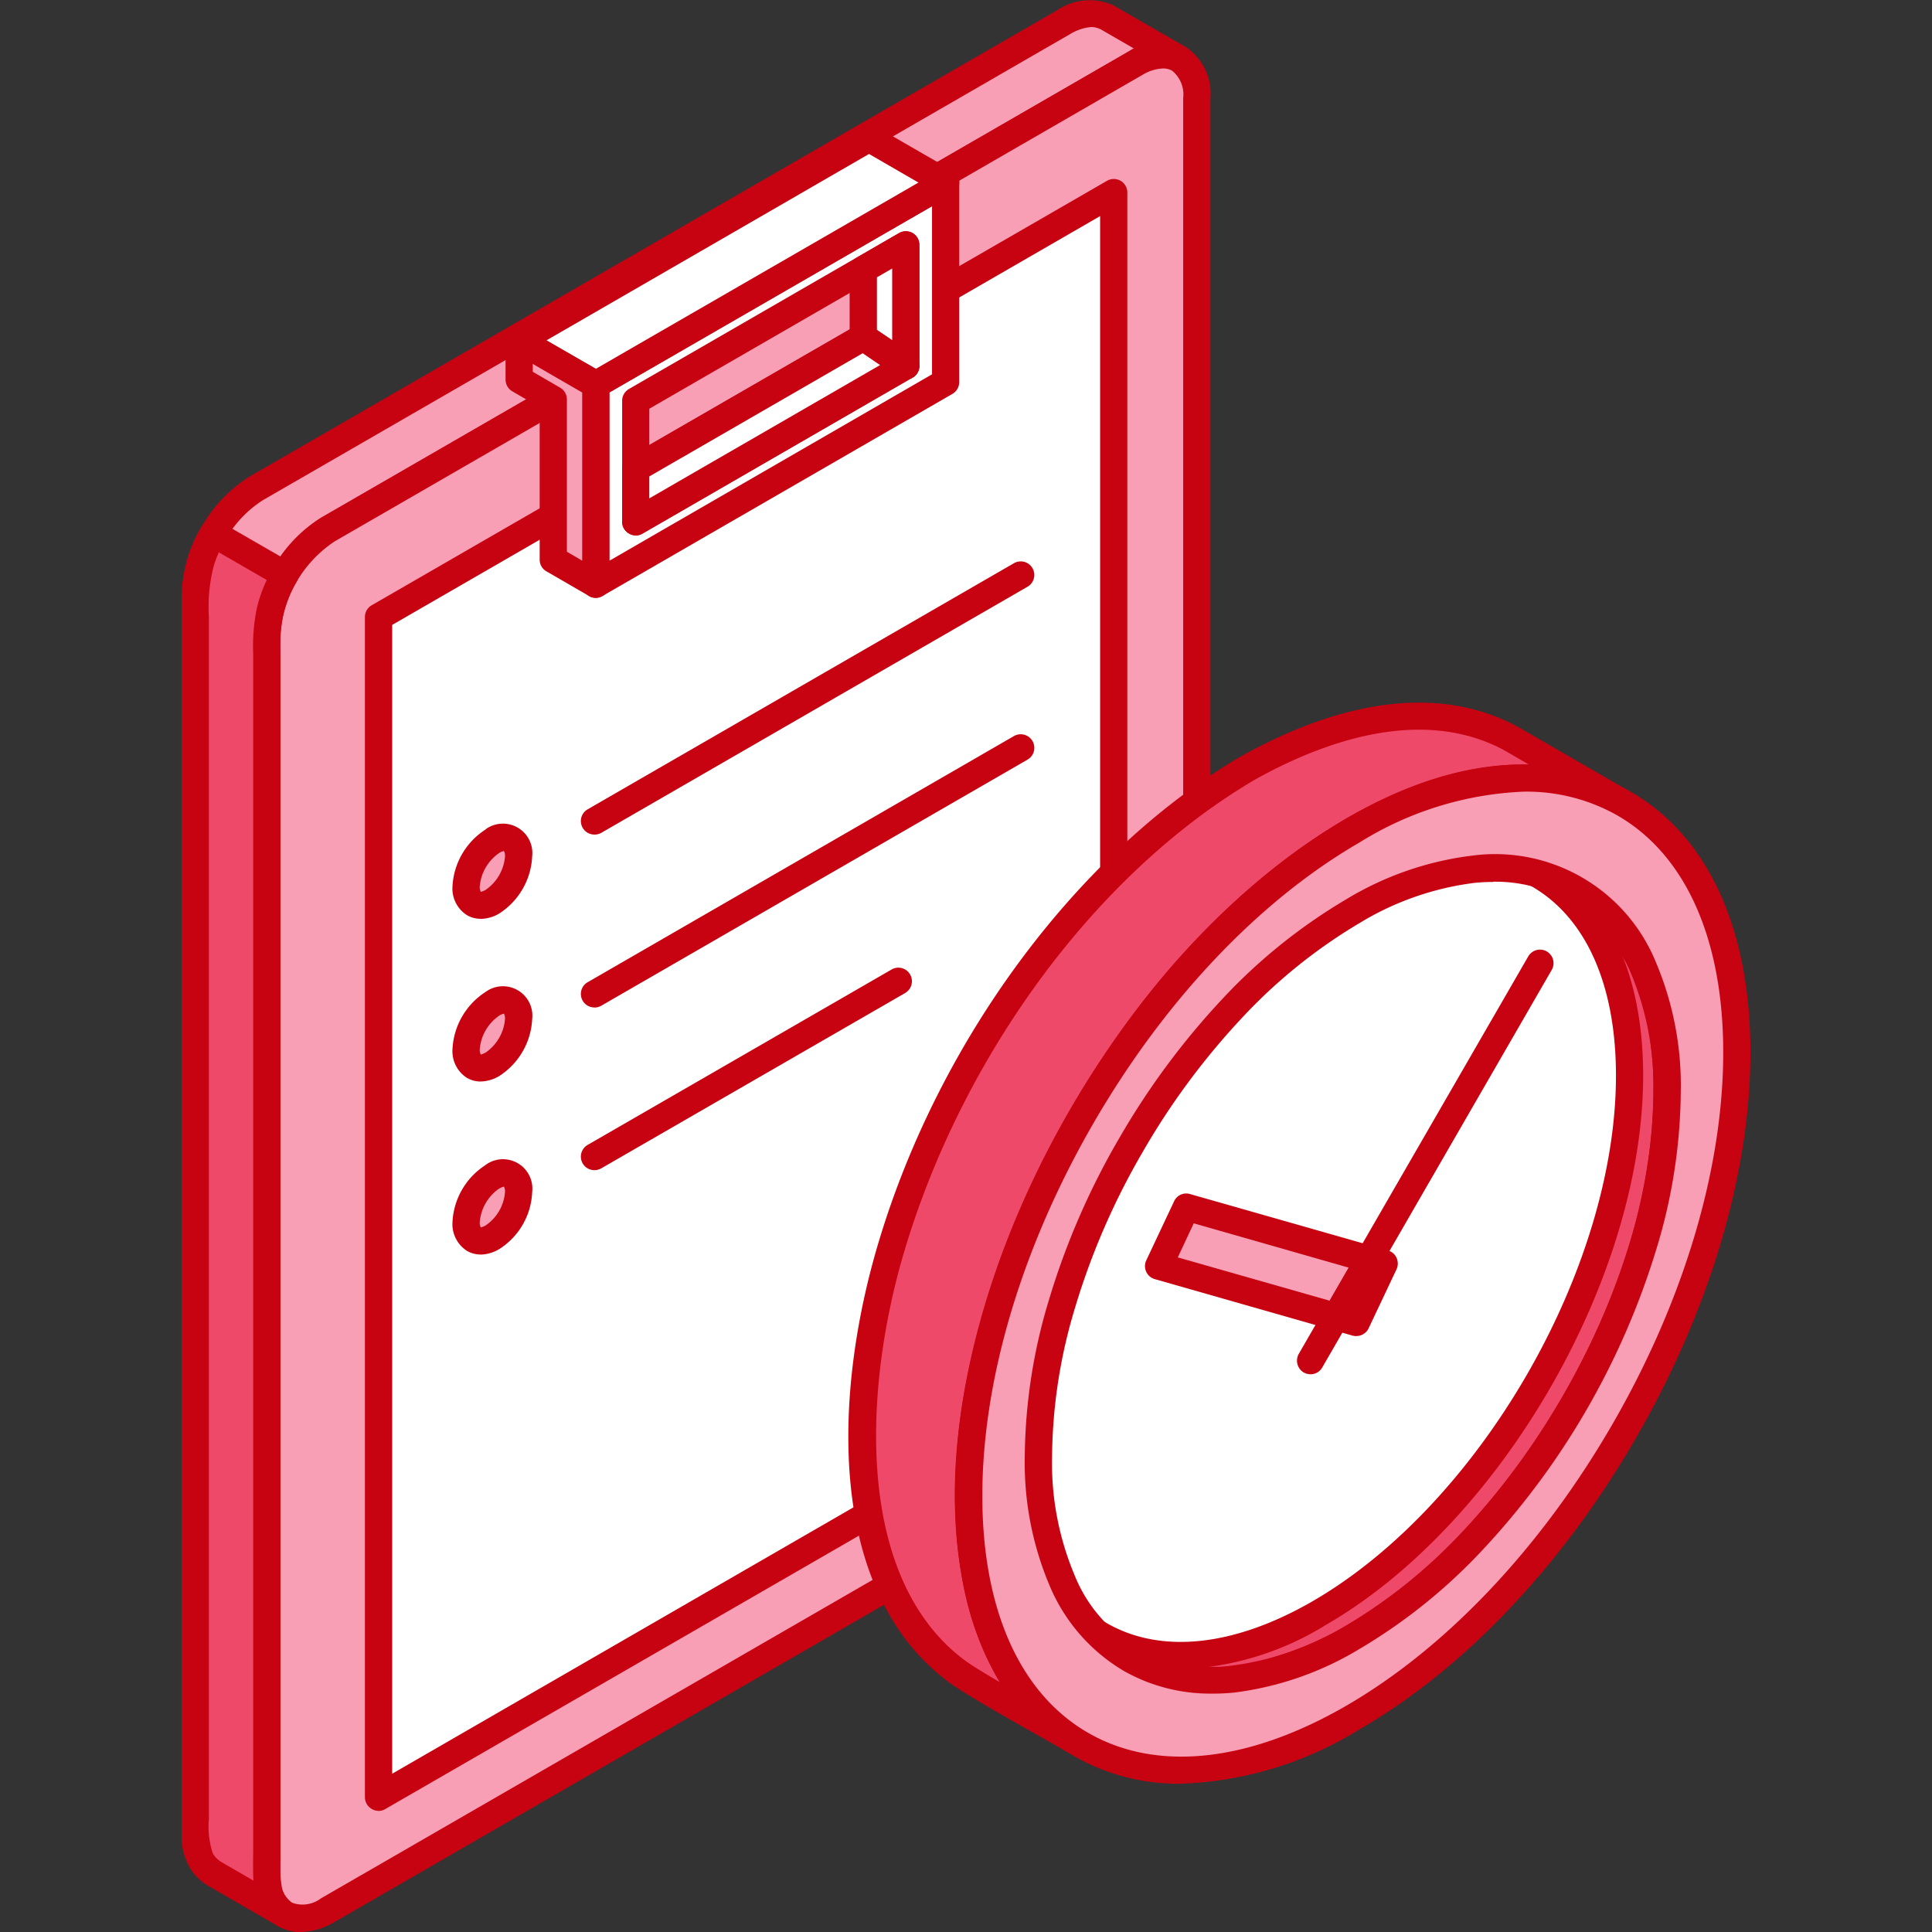 <svg xmlns="http://www.w3.org/2000/svg" xmlns:xlink="http://www.w3.org/1999/xlink" width="100" height="100" viewBox="0 0 100 100"><rect x="0" y="0" width="100" height="100" fill="#333333" stroke="none"/><defs><clipPath id="a"><rect width="81.201" height="100" fill="none"/></clipPath></defs><rect width="100" height="100" fill="none"/><g transform="translate(9.4)" clip-path="url(#a)"><path d="M5.245,99,1.551,96.864a2.246,2.246,0,0,1-.929-2.043V30.658a6.435,6.435,0,0,1,.929-3.115,6.505,6.505,0,0,1,2.228-2.359l6.774-3.911,4.025-2.324L34.8,7.276l3.516-2.03L45.6,1.04A2.242,2.242,0,0,1,47.83.824l3.7,2.133a2.259,2.259,0,0,0-2.235.221l-7.283,4.2L38.5,9.413,18.285,21.081l-4.03,2.329L7.48,27.321a6.51,6.51,0,0,0-2.235,2.36A6.581,6.581,0,0,0,4.324,32.8V96.954A2.252,2.252,0,0,0,5.245,99" transform="translate(0.089 0.088)" fill="#f89fb5" fill-rule="evenodd"/><path d="M47.068,1.4a2.516,2.516,0,0,0-1.06.353L4.221,25.881A5.777,5.777,0,0,0,2.237,28a5.837,5.837,0,0,0-.825,2.779V94.909c.042.825.173,1.143.628,1.461l1.678.97c0-.09-.007-.181-.007-.27L3.705,32.883a7.221,7.221,0,0,1,1.013-3.45,7.255,7.255,0,0,1,2.473-2.619L49.032,2.655c.091-.048.175-.09.27-.138l-1.732-1a1.192,1.192,0,0,0-.5-.12M5.334,99.79a.653.653,0,0,1-.346-.1l-3.7-2.139A2.964,2.964,0,0,1,0,94.938V30.745A7.308,7.308,0,0,1,1.017,27.3a7.344,7.344,0,0,1,2.472-2.618L45.337.517A3,3,0,0,1,48.219.271l3.754,2.163a.706.706,0,0,1,.271.934.7.7,0,0,1-.924.312c-.5-.233-.844-.191-1.611.209L7.922,28.02a6.309,6.309,0,0,0-2.81,4.893V97.041c.037.832.174,1.156.63,1.468a.7.7,0,0,1,.191.951.718.718,0,0,1-.6.33" transform="translate(0.001 0)" fill="#c70211" fill-rule="evenodd"/><path d="M48.834,74.37,7.016,98.512c-1.736,1.007-3.155.186-3.155-1.827V32.529a7,7,0,0,1,3.155-5.475l6.775-3.91,4.031-2.329L38.036,9.146l3.515-2.037,7.283-4.2C50.577,1.9,52,2.726,52,4.732V68.9a7,7,0,0,1-3.163,5.474" transform="translate(0.552 0.355)" fill="#f89fb5" fill-rule="evenodd"/><path d="M48.923,74.458h0ZM50.33,3.276a2.235,2.235,0,0,0-1.054.329L7.459,27.754a6.3,6.3,0,0,0-2.81,4.864V96.776a1.585,1.585,0,0,0,.575,1.43,1.578,1.578,0,0,0,1.527-.215L48.569,73.848a6.324,6.324,0,0,0,2.808-4.864V4.821A1.589,1.589,0,0,0,50.8,3.389a.954.954,0,0,0-.473-.113M5.7,99.734a2.283,2.283,0,0,1-1.174-.306,2.876,2.876,0,0,1-1.281-2.652V32.617a7.673,7.673,0,0,1,3.509-6.085L48.569,2.39a2.893,2.893,0,0,1,2.939-.223,2.879,2.879,0,0,1,1.277,2.654V68.984a7.654,7.654,0,0,1-3.509,6.085L7.459,99.213a3.587,3.587,0,0,1-1.761.521" transform="translate(0.464 0.267)" fill="#c70211" fill-rule="evenodd"/><path d="M8.917,30.69V91.781L46.972,69.807V8.716L8.917,30.69" transform="translate(1.275 1.247)" fill="#fff" fill-rule="evenodd"/><path d="M9.711,31.186V90.647L46.354,69.487V10.025ZM9,92.57a.667.667,0,0,1-.347-.1.7.7,0,0,1-.353-.6V30.779a.7.7,0,0,1,.353-.612L46.708,8.2a.7.7,0,0,1,1.054.606V69.9a.7.7,0,0,1-.353.609L9.358,92.474a.673.673,0,0,1-.353.1" transform="translate(1.188 1.16)" fill="#c70211" fill-rule="evenodd"/><path d="M20.823,25.826v-6.26q6.98-4.041,13.98-8.073v6.265q-7,4.036-13.98,8.069M36.869,18.6V8.265L18.758,18.722V29.054Z" transform="translate(2.683 1.182)" fill="#fff" fill-rule="evenodd"/><path d="M21.614,20.062V24.7l12.571-7.266V12.8Zm-.7,6.557a.709.709,0,0,1-.353-.1.7.7,0,0,1-.353-.609v-6.26a.7.7,0,0,1,.353-.61L34.538,10.97a.7.7,0,0,1,1.054.612v6.265a.682.682,0,0,1-.353.6L21.265,26.524a.739.739,0,0,1-.353.1m16.046-7.935h0Zm-17.41.533,16.7-9.641v8.7l-16.7,9.649Zm-.7,10.631a.676.676,0,0,1-.354-.095.7.7,0,0,1-.352-.613V18.811a.7.7,0,0,1,.352-.612L36.6,7.742a.7.7,0,0,1,1.054.612V18.685a.7.7,0,0,1-.353.61L19.193,29.754a.665.665,0,0,1-.346.095" transform="translate(2.594 1.094)" fill="#c70211" fill-rule="evenodd"/><path d="M19.254,19.009,37.365,8.552,34.88,7.119l-1.486-.856L15.289,16.721Z" transform="translate(2.187 0.896)" fill="#fff" fill-rule="evenodd"/><path d="M16.786,16.81l2.557,1.472,16.7-9.641L33.483,7.162ZM19.342,19.8a.734.734,0,0,1-.354-.1L15.023,17.42a.706.706,0,0,1,0-1.222L33.136,5.742a.69.69,0,0,1,.7,0L37.8,8.029a.7.7,0,0,1,0,1.222L19.689,19.708a.725.725,0,0,1-.346.1" transform="translate(2.098 0.808)" fill="#c70211" fill-rule="evenodd"/><path d="M14.243,38.113h0a3.012,3.012,0,0,0-1.359,2.348c0,.869.61,1.216,1.359.784A2.994,2.994,0,0,0,15.6,38.9c0-.862-.6-1.216-1.353-.785" transform="translate(1.843 5.425)" fill="#f89fb5" fill-rule="evenodd"/><path d="M14.684,38.814a2.33,2.33,0,0,0-1.006,1.736.482.482,0,0,0,.055.275.891.891,0,0,0,.245-.1,2.314,2.314,0,0,0,1.007-1.739.546.546,0,0,0-.054-.274.7.7,0,0,0-.247.1m-.964,3.407a1.373,1.373,0,0,1-.7-.185,1.631,1.631,0,0,1-.754-1.486A3.725,3.725,0,0,1,13.977,37.6V37.59a1.523,1.523,0,0,1,2.414,1.4,3.72,3.72,0,0,1-1.708,2.959,1.931,1.931,0,0,1-.964.275" transform="translate(1.754 5.337)" fill="#c70211" fill-rule="evenodd"/><path d="M14.243,45.481h0a3.014,3.014,0,0,0-1.359,2.355c0,.862.61,1.215,1.359.777A2.981,2.981,0,0,0,15.6,46.272c0-.869-.6-1.222-1.353-.791" transform="translate(1.843 6.479)" fill="#f89fb5" fill-rule="evenodd"/><path d="M14.684,46.18a2.331,2.331,0,0,0-1.006,1.742.478.478,0,0,0,.055.27,1.076,1.076,0,0,0,.245-.1,2.33,2.33,0,0,0,1.007-1.737.557.557,0,0,0-.054-.28.872.872,0,0,0-.247.1m-.964,3.413a1.42,1.42,0,0,1-.7-.185,1.637,1.637,0,0,1-.754-1.486,3.744,3.744,0,0,1,1.712-2.965,1.523,1.523,0,0,1,2.414,1.4,3.718,3.718,0,0,1-1.708,2.954,1.941,1.941,0,0,1-.964.281" transform="translate(1.754 6.391)" fill="#c70211" fill-rule="evenodd"/><path d="M14.243,53.315h0a3,3,0,0,0-1.359,2.349c0,.862.61,1.208,1.359.777A2.985,2.985,0,0,0,15.6,54.095c0-.857-.6-1.216-1.353-.78" transform="translate(1.843 7.599)" fill="#f89fb5" fill-rule="evenodd"/><path d="M14.684,54.008a2.343,2.343,0,0,0-1.006,1.743.475.475,0,0,0,.055.27.978.978,0,0,0,.245-.1,2.292,2.292,0,0,0,1.007-1.737.548.548,0,0,0-.054-.275.918.918,0,0,0-.247.1m-.964,3.414a1.409,1.409,0,0,1-.7-.186,1.641,1.641,0,0,1-.754-1.485,3.723,3.723,0,0,1,1.712-2.959v-.006a1.522,1.522,0,0,1,2.414,1.4,3.673,3.673,0,0,1-1.708,2.958,1.943,1.943,0,0,1-.964.282" transform="translate(1.754 7.51)" fill="#c70211" fill-rule="evenodd"/><path d="M5.246,95.628,1.552,93.49a1.929,1.929,0,0,1-.654-.7A5.824,5.824,0,0,1,.623,90.34V29A10.979,10.979,0,0,1,.9,25.637a6.947,6.947,0,0,1,.66-1.479l3.7,2.139a6.506,6.506,0,0,0-.767,1.893,10.494,10.494,0,0,0-.167,2.52V92.352a10.06,10.06,0,0,0,.089,2.037,1.9,1.9,0,0,0,.832,1.239" transform="translate(0.088 3.455)" fill="#ef496a" fill-rule="evenodd"/><path d="M1.927,25.221a5.692,5.692,0,0,0-.264.708,8.454,8.454,0,0,0-.25,2.642v62.2a4.361,4.361,0,0,0,.2,1.78A1.22,1.22,0,0,0,2.04,93l1.678.97c-.025-.39-.018-.784-.018-1.15l.006-.383V30.467a9.673,9.673,0,0,1,.186-2.347,7.327,7.327,0,0,1,.515-1.469Zm3.407,71.2a.653.653,0,0,1-.346-.1l-3.7-2.139A2.629,2.629,0,0,1,.365,93.2,5.228,5.228,0,0,1,0,90.751V28.581a9.784,9.784,0,0,1,.312-3.06,6.918,6.918,0,0,1,.729-1.641A.7.7,0,0,1,2,23.641l3.7,2.131a.717.717,0,0,1,.329.438.709.709,0,0,1-.078.54,5.688,5.688,0,0,0-.688,1.688,8.663,8.663,0,0,0-.151,2.02V92.841a6.48,6.48,0,0,0,.079,1.485,1.2,1.2,0,0,0,.545.809.7.7,0,0,1,.2.957.718.718,0,0,1-.6.33" transform="translate(0 3.368)" fill="#c70211" fill-rule="evenodd"/><path d="M15.289,17.443l1.76,1.024v8.295l2.2,1.27V17.7l-3.965-2.288Z" transform="translate(2.186 2.205)" fill="#f89fb5" fill-rule="evenodd"/><path d="M17.844,26.442l.792.462V18.2l-2.558-1.479v.407l1.413.82a.7.7,0,0,1,.353.613Zm1.5,2.384a.676.676,0,0,1-.354-.095l-2.2-1.271a.69.69,0,0,1-.354-.61V18.962l-1.414-.821a.7.7,0,0,1-.352-.612V15.5a.7.7,0,0,1,1.053-.61l3.965,2.287a.7.7,0,0,1,.354.612V28.119a.7.7,0,0,1-.354.613.665.665,0,0,1-.346.095" transform="translate(2.098 2.116)" fill="#c70211" fill-rule="evenodd"/><path d="M18.793,39.561a.7.7,0,0,1-.354-1.312L40.493,25.517a.7.7,0,1,1,.706,1.215L19.146,39.466a.692.692,0,0,1-.353.095" transform="translate(2.587 3.636)" fill="#c70211" fill-rule="evenodd"/><path d="M18.793,47.39a.7.7,0,0,1-.354-1.312L40.493,33.344a.7.7,0,1,1,.706,1.217L19.146,47.294a.705.705,0,0,1-.353.1" transform="translate(2.587 4.756)" fill="#c70211" fill-rule="evenodd"/><path d="M18.793,54.3a.7.7,0,0,1-.354-1.312l15.723-9.074a.7.7,0,0,1,.958.257.705.705,0,0,1-.257.96L19.146,54.2a.705.705,0,0,1-.353.1" transform="translate(2.587 6.267)" fill="#c70211" fill-rule="evenodd"/><path d="M30.868,12.359v3.5l2.2,1.492V11.089Z" transform="translate(4.414 1.586)" fill="#fff" fill-rule="evenodd"/><path d="M31.662,15.58l.79.534V12.4l-.79.456Zm1.5,2.564a.721.721,0,0,1-.4-.121l-2.2-1.484a.707.707,0,0,1-.312-.588v-3.5a.707.707,0,0,1,.354-.61l2.2-1.27a.7.7,0,0,1,1.055.612v6.265a.7.7,0,0,1-.371.617.659.659,0,0,1-.329.083" transform="translate(4.327 1.498)" fill="#c70211" fill-rule="evenodd"/><path d="M20.565,22.069l11.775-6.8,2.2,1.492L20.565,24.825Z" transform="translate(2.941 2.184)" fill="#fff" fill-rule="evenodd"/><path d="M21.354,22.565V23.7L33.3,16.8l-.9-.612Zm-.7,3.054a.718.718,0,0,1-.353-.1.7.7,0,0,1-.353-.61V22.157a.7.7,0,0,1,.353-.61l11.781-6.8a.7.7,0,0,1,.742.024l2.2,1.486a.7.7,0,0,1,.305.612.685.685,0,0,1-.353.581L21,25.523a.717.717,0,0,1-.347.1" transform="translate(2.853 2.096)" fill="#c70211" fill-rule="evenodd"/><path d="M43.656,80.51,38.14,77.323c6.469,3.642,14.524-2.455,18.639-7.163C62.528,63.6,67.6,52.4,65.415,43.682a9.529,9.529,0,0,0-4.269-6.2l5.8,3.354c5.816,3.7,4.9,13.045,3.1,18.782-2.672,8.5-9.9,18.795-18.681,21.442a9.615,9.615,0,0,1-7.7-.545" transform="translate(5.455 5.36)" fill="#ef496a" fill-rule="evenodd"/><path d="M44.1,80a8.937,8.937,0,0,0,7.152.473c8.421-2.54,15.529-12.476,18.207-20.981,1.959-6.224,2.4-14.668-2.8-17.974l-1.618-.935A12.78,12.78,0,0,1,66.186,43.6c2.281,9.134-2.954,20.454-8.786,27.12-3.762,4.293-9.326,8.384-14.632,8.511ZM48,82.4a9.237,9.237,0,0,1-4.594-1.18.02.02,0,0,1-.013-.007l-5.516-3.186a.7.7,0,0,1,.695-1.223c6.151,3.469,14.064-2.784,17.77-7.012,5.773-6.6,10.547-17.6,8.481-25.85a8.823,8.823,0,0,0-3.947-5.768.7.7,0,0,1,.712-1.216l5.8,3.355c5.9,3.749,5.529,12.9,3.419,19.6-2.79,8.858-10.26,19.225-19.147,21.9A12.563,12.563,0,0,1,48,82.4" transform="translate(5.366 5.272)" fill="#c70211" fill-rule="evenodd"/><path d="M53.522,40.864c-8.87,5.128-16.063,17.58-16.063,27.827s7.193,14.393,16.063,9.271,16.063-17.578,16.063-27.82-7.193-14.4-16.063-9.278" transform="translate(5.357 5.531)" fill="#fff" fill-rule="evenodd"/><path d="M60.784,39.462a13.852,13.852,0,0,0-6.82,2.1c-8.667,5-15.711,17.206-15.711,27.215,0,4.689,1.545,8.163,4.348,9.785s6.6,1.223,10.661-1.119c8.661-5.008,15.711-17.214,15.711-27.216,0-4.694-1.551-8.169-4.355-9.786a7.517,7.517,0,0,0-3.834-.982M46.435,80.956A8.917,8.917,0,0,1,41.9,79.788c-3.258-1.887-5.054-5.8-5.054-11.008,0-10.459,7.361-23.209,16.416-28.432,4.51-2.611,8.792-3.012,12.057-1.125S70.38,45.013,70.38,50.23c0,10.452-7.367,23.2-16.416,28.431a15.334,15.334,0,0,1-7.529,2.3" transform="translate(5.269 5.442)" fill="#c70211" fill-rule="evenodd"/><path d="M50.686,35.167C54.734,32.885,60,31.225,64.4,33.586l5.522,3.187c-8.121-4.043-17.751,3.462-22.764,9.32-6.714,7.846-12.483,20.681-10.422,31.089a12.209,12.209,0,0,0,5.085,8.272c-1.318-.754-5.157-2.869-6.164-3.629-6.33-4.786-5.294-15.423-3.287-22.059,2.9-9.62,9.582-19.429,18.316-24.6" transform="translate(4.409 4.64)" fill="#ef496a" fill-rule="evenodd"/><path d="M51.129,35.868C43.1,40.623,36.21,49.889,33.138,60.053c-2.164,7.139-2.66,17,3.035,21.3.337.257,1.044.689,1.864,1.168A15.5,15.5,0,0,1,36.131,77.4c-2.125-10.781,4-23.98,10.583-31.683,4.72-5.516,11.9-10.913,18.718-10.685l-1.288-.749c-4.319-2.318-9.457-.421-13.016,1.581M41.911,86.25a.708.708,0,0,1-.354-.095l-1.221-.7c-1.773-1-4.2-2.365-5.013-2.987-6.265-4.732-5.936-14.89-3.534-22.827C34.958,49.153,42.1,39.576,50.417,34.652a.025.025,0,0,0,.013-.006c3.863-2.18,9.5-4.217,14.4-1.588l5.54,3.2A.7.7,0,0,1,69.7,37.5c-7.295-3.636-16.362,2.652-21.915,9.138-6.378,7.451-12.307,20.172-10.271,30.5.712,3.6,2.276,6.162,4.786,7.822a.708.708,0,0,1-.39,1.293" transform="translate(4.318 4.551)" fill="#c70211" fill-rule="evenodd"/><path d="M43.416,75.379l-5.522-3.187,5.8,3.354Z" transform="translate(5.419 10.325)" fill="#ef496a" fill-rule="evenodd"/><path d="M43.779,76.341a.694.694,0,0,1-.353-.1l-5.8-3.354a.706.706,0,0,1,.708-1.223l5.516,3.188c.011,0,.011.011.011.011l.289.167a.7.7,0,0,1-.373,1.306" transform="translate(5.332 10.237)" fill="#c70211" fill-rule="evenodd"/><path d="M67.024,40.984a8.688,8.688,0,0,0-5.282-1.031,15.81,15.81,0,0,0-6.224,2.168A28.253,28.253,0,0,0,49.3,47.134a38.783,38.783,0,0,0-5.283,7.134,38.165,38.165,0,0,0-3.526,8.139A27.785,27.785,0,0,0,39.251,70.3a15.644,15.644,0,0,0,1.236,6.475,8.286,8.286,0,0,0,8.809,5.09,15.7,15.7,0,0,0,6.223-2.174,27.906,27.906,0,0,0,6.224-5.013,38.342,38.342,0,0,0,5.282-7.127,37.752,37.752,0,0,0,3.533-8.141,28.026,28.026,0,0,0,1.229-7.894,15.75,15.75,0,0,0-1.229-6.474,8.664,8.664,0,0,0-3.533-4.061M41.461,52.794c3.6-6.228,8.571-11.672,14.057-14.841s10.464-3.468,14.058-1.39S75.4,43.093,75.4,49.435s-2.222,13.356-5.821,19.591S61.011,80.693,55.518,83.862s-10.457,3.468-14.057,1.4-5.821-6.528-5.821-12.87,2.222-13.363,5.821-19.592" transform="translate(5.097 5.04)" fill="#f89fb5" fill-rule="evenodd"/><path d="M62.878,40.7a8.856,8.856,0,0,0-.976.048,15.028,15.028,0,0,0-5.941,2.078,27.441,27.441,0,0,0-6.067,4.888,37.567,37.567,0,0,0-5.18,7A37.11,37.11,0,0,0,41.246,62.7a27.221,27.221,0,0,0-1.2,7.7,14.975,14.975,0,0,0,1.168,6.187,7.573,7.573,0,0,0,8.1,4.677,15.051,15.051,0,0,0,5.947-2.078,27.313,27.313,0,0,0,6.061-4.893A38.284,38.284,0,0,0,69.969,59.3a27.175,27.175,0,0,0,1.2-7.7,15.051,15.051,0,0,0-1.168-6.188,7.955,7.955,0,0,0-3.247-3.737,7.638,7.638,0,0,0-3.881-.989M48.336,82.71a9.071,9.071,0,0,1-4.587-1.18,9.3,9.3,0,0,1-3.815-4.372,16.329,16.329,0,0,1-1.3-6.768,28.546,28.546,0,0,1,1.263-8.1A38.452,38.452,0,0,1,43.5,54a39.21,39.21,0,0,1,5.379-7.265,28.714,28.714,0,0,1,6.385-5.133,16.417,16.417,0,0,1,6.5-2.263,8.988,8.988,0,0,1,9.529,5.5,16.377,16.377,0,0,1,1.294,6.768,28.417,28.417,0,0,1-1.264,8.1,39.709,39.709,0,0,1-8.978,15.548,28.556,28.556,0,0,1-6.378,5.138,16.46,16.46,0,0,1-6.5,2.264c-.383.037-.754.054-1.12.054M64.484,36.024a9.547,9.547,0,0,1,4.826,1.234c3.528,2.036,5.475,6.391,5.475,12.266,0,6.008-2.036,12.842-5.732,19.237S60.458,80.339,55.26,83.346c-5.085,2.935-9.829,3.426-13.356,1.389s-5.468-6.389-5.468-12.259c0-6.008,2.03-12.842,5.725-19.244s8.6-11.572,13.8-14.578a17.405,17.405,0,0,1,8.523-2.63M46.731,87.376a10.88,10.88,0,0,1-5.528-1.42c-3.99-2.3-6.18-7.086-6.18-13.481,0-6.253,2.107-13.339,5.922-19.946s8.9-11.972,14.315-15.1c5.528-3.191,10.774-3.689,14.756-1.389s6.176,7.086,6.176,13.482c0,6.252-2.1,13.332-5.916,19.944s-8.9,11.966-14.315,15.093a18.735,18.735,0,0,1-9.23,2.814" transform="translate(5.009 4.951)" fill="#c70211" fill-rule="evenodd"/><path d="M55.918,57.587,54.48,60.636,44.239,57.713l1.438-3.048Z" transform="translate(6.327 7.818)" fill="#f89fb5" fill-rule="evenodd"/><path d="M45.323,57.352l8.863,2.528.833-1.755L46.148,55.59Zm9.246,4.074a.775.775,0,0,1-.2-.025L44.135,58.478a.7.7,0,0,1-.442-.975l1.437-3.05a.689.689,0,0,1,.833-.377L56.2,56.994a.682.682,0,0,1,.448.387.706.706,0,0,1-.006.594L55.2,61.023a.7.7,0,0,1-.634.4" transform="translate(6.239 7.73)" fill="#c70211" fill-rule="evenodd"/><path d="M51.213,64.981a.756.756,0,0,1-.354-.09.713.713,0,0,1-.257-.965L62.479,43.353a.7.7,0,1,1,1.215.7L51.818,64.627a.691.691,0,0,1-.6.354" transform="translate(7.223 6.15)" fill="#c70211" fill-rule="evenodd"/></g></svg>